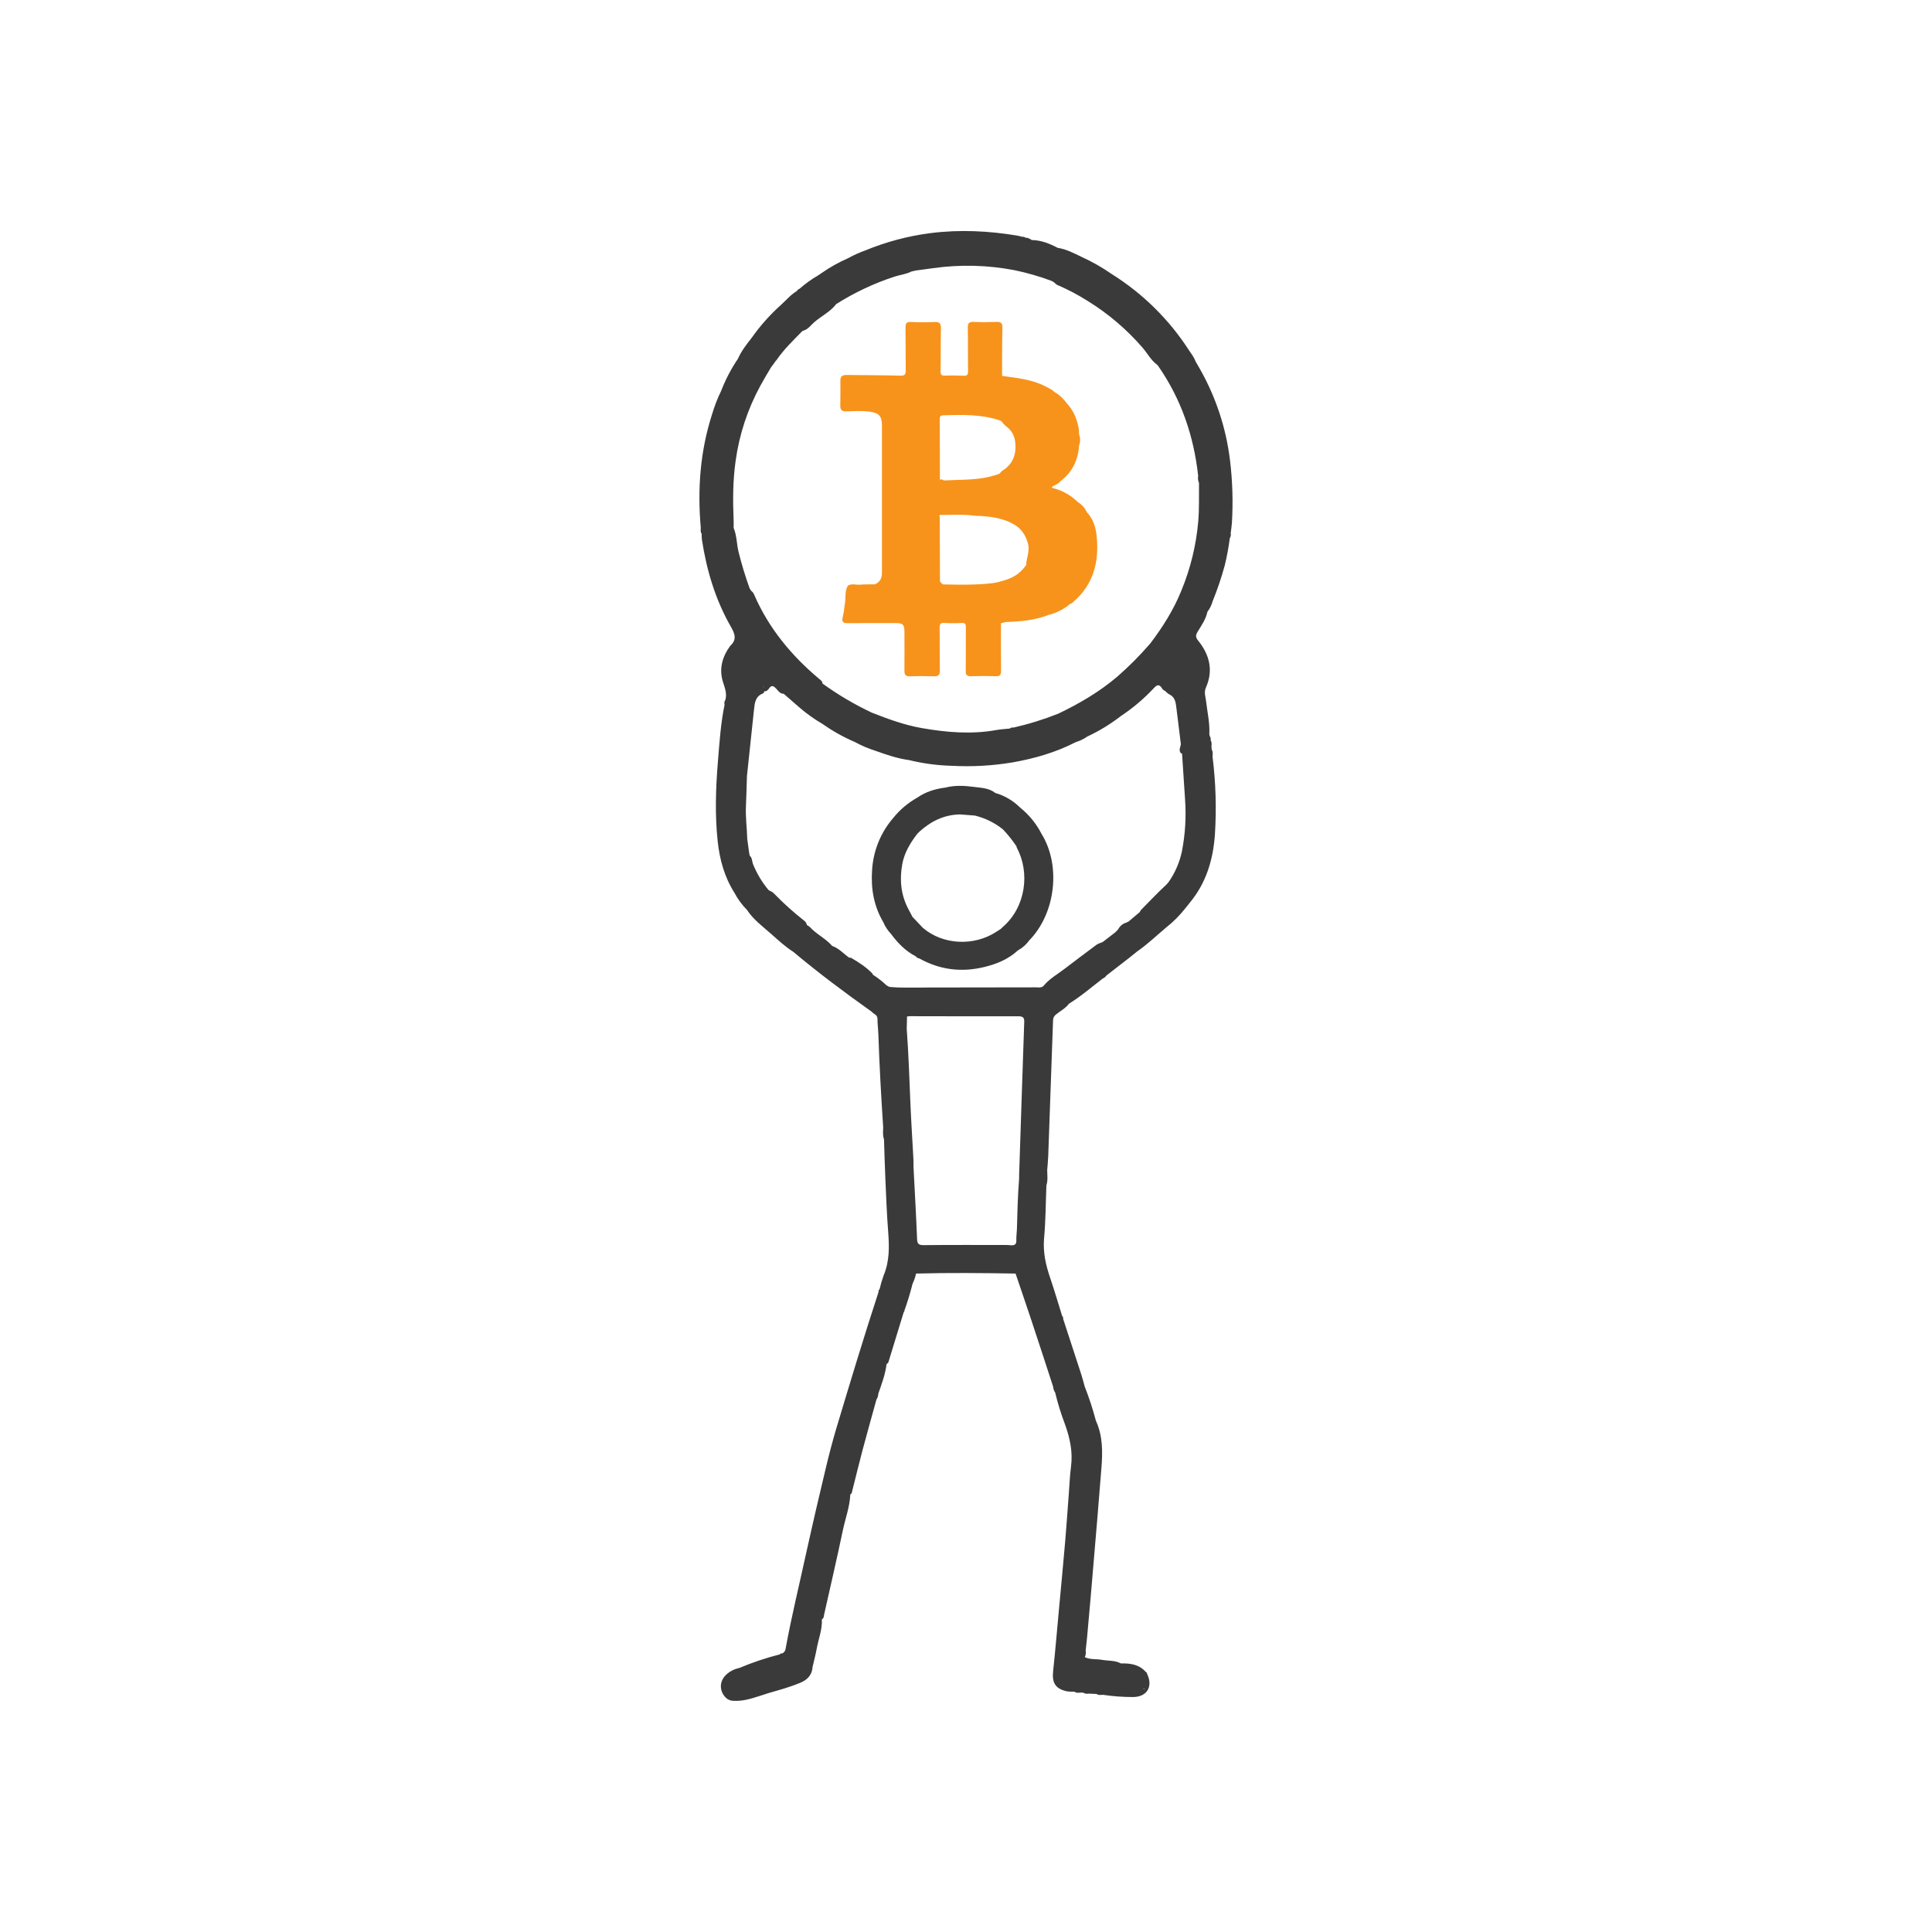 <svg width="160" height="160" viewBox="0 0 160 160" fill="none" xmlns="http://www.w3.org/2000/svg">
<path d="M101.859 38.077C101.534 35.441 100.694 32.895 99.387 30.583L99.01 29.928C98.892 29.587 98.664 29.311 98.471 29.015C96.829 26.468 94.648 24.314 92.081 22.704C91.295 22.157 90.462 21.681 89.591 21.284C88.945 20.975 88.308 20.632 87.591 20.525C86.916 20.169 86.219 19.888 85.44 19.879C85.285 19.754 85.094 19.683 84.896 19.677C84.87 19.646 84.835 19.624 84.795 19.613C84.756 19.603 84.714 19.605 84.676 19.619C84.543 19.584 84.409 19.54 84.276 19.517C81.876 19.117 79.484 18.999 77.065 19.305C75.203 19.544 73.38 20.028 71.645 20.745C71.181 20.91 70.732 21.112 70.301 21.349C70.276 21.354 70.253 21.366 70.234 21.384C69.476 21.715 68.752 22.119 68.072 22.591L67.785 22.788C67.222 23.113 66.692 23.492 66.204 23.921C66.159 23.935 66.117 23.957 66.082 23.988C66.046 24.018 66.017 24.056 65.997 24.099C65.495 24.396 65.123 24.841 64.7 25.229C63.788 26.043 62.971 26.957 62.267 27.956C61.834 28.512 61.395 29.061 61.112 29.713C60.55 30.542 60.085 31.432 59.725 32.365C59.419 32.99 59.167 33.64 58.971 34.308C57.981 37.375 57.752 40.523 58.037 43.72C58.026 43.888 58 44.059 58.109 44.209C58.107 44.365 58.113 44.521 58.128 44.676C58.517 47.227 59.244 49.669 60.535 51.915C60.868 52.495 61.035 52.981 60.477 53.481C59.81 54.399 59.526 55.393 59.883 56.509C60.033 56.981 60.217 57.443 60.075 57.957C60.033 58.014 60.006 58.08 59.994 58.149C59.982 58.219 59.986 58.29 60.007 58.357C59.684 59.917 59.583 61.504 59.453 63.084C59.273 65.277 59.2 67.484 59.436 69.675C59.6 71.189 59.997 72.639 60.825 73.941C61.102 74.463 61.453 74.942 61.867 75.363C62.393 76.163 63.166 76.724 63.867 77.347C64.454 77.867 65.033 78.405 65.701 78.829C67.788 80.583 69.968 82.205 72.191 83.787C72.344 83.983 72.665 84.024 72.668 84.365C72.668 84.801 72.728 85.236 72.743 85.672C72.829 88.239 72.973 90.804 73.142 93.368C73.133 93.699 73.092 94.035 73.209 94.353C73.245 95.428 73.272 96.504 73.32 97.579C73.387 99.057 73.44 100.539 73.555 102.016C73.65 103.248 73.672 104.455 73.179 105.624C73.043 106.001 72.93 106.387 72.84 106.777C72.807 106.798 72.781 106.828 72.768 106.864C72.754 106.9 72.752 106.94 72.763 106.977C71.537 110.728 70.397 114.504 69.264 118.283C68.611 120.463 68.138 122.691 67.606 124.903C67.332 126.112 67.048 127.319 66.784 128.531C66.205 131.197 65.552 133.851 65.062 136.531C65.054 136.616 65.023 136.698 64.974 136.768C64.924 136.838 64.857 136.894 64.78 136.931C64.743 136.92 64.704 136.922 64.669 136.936C64.634 136.95 64.604 136.974 64.584 137.007C63.434 137.3 62.307 137.679 61.213 138.14C60.82 138.219 60.456 138.403 60.16 138.673C59.535 139.236 59.552 140.108 60.18 140.66C60.352 140.792 60.564 140.862 60.781 140.856C61.521 140.892 62.211 140.677 62.9 140.456L63.658 140.212C64.546 139.953 65.44 139.713 66.294 139.352C66.884 139.104 67.258 138.697 67.297 138.033C67.413 137.529 67.548 137.028 67.64 136.52C67.787 135.72 68.101 134.952 68.065 134.12L68.072 134.097C68.234 134.015 68.221 133.852 68.253 133.697C68.772 131.369 69.32 129.045 69.806 126.711C70.013 125.729 70.376 124.78 70.418 123.764C70.552 123.707 70.552 123.572 70.582 123.457C70.868 122.331 71.139 121.199 71.437 120.075C71.807 118.684 72.2 117.299 72.582 115.911C72.678 115.759 72.732 115.585 72.74 115.405C73.026 114.605 73.314 113.816 73.422 112.971C73.475 112.919 73.556 112.875 73.573 112.812C74.002 111.427 74.424 110.039 74.847 108.652C74.9 108.635 74.908 108.597 74.895 108.549C75.161 107.815 75.385 107.068 75.576 106.311C75.706 106.044 75.803 105.762 75.862 105.471C78.611 105.396 81.357 105.425 84.105 105.471C84.545 106.771 84.993 108.069 85.425 109.373C86.028 111.193 86.625 113.017 87.216 114.84C87.228 115.015 87.286 115.183 87.385 115.328C87.603 116.232 87.878 117.12 88.21 117.988C88.611 119.119 88.856 120.255 88.696 121.464C88.601 122.191 88.572 122.931 88.517 123.657C88.416 124.981 88.329 126.305 88.216 127.628C88.045 129.603 87.857 131.576 87.674 133.548C87.525 135.164 87.389 136.781 87.215 138.395C87.108 139.376 87.41 139.861 88.365 140.071C88.566 140.097 88.769 140.105 88.972 140.096C89.15 140.229 89.352 140.179 89.548 140.171L89.731 140.185C89.874 140.3 90.041 140.265 90.204 140.26L90.154 140.237C90.173 140.24 90.19 140.248 90.204 140.26L90.811 140.288C90.971 140.404 91.152 140.367 91.331 140.356C92.16 140.48 92.997 140.542 93.836 140.541C95.014 140.533 95.514 139.645 94.981 138.588C94.985 138.577 94.986 138.565 94.984 138.554C94.982 138.542 94.978 138.531 94.971 138.522C94.965 138.512 94.956 138.504 94.946 138.498C94.936 138.492 94.925 138.489 94.913 138.488C94.36 137.844 93.62 137.736 92.833 137.759C92.336 137.492 91.778 137.553 91.249 137.459C90.781 137.375 90.287 137.459 89.838 137.237C89.92 137.072 89.944 136.885 89.909 136.704C89.947 136.363 89.989 136.023 90.02 135.681C90.126 134.516 90.233 133.351 90.332 132.185C90.51 130.088 90.687 127.99 90.865 125.892C90.983 124.477 91.092 123.061 91.209 121.647C91.321 120.287 91.343 118.937 90.757 117.657C90.504 116.7 90.196 115.759 89.835 114.837C89.739 114.497 89.652 114.153 89.544 113.817C89.047 112.28 88.546 110.745 88.041 109.211C88.05 109.128 88.056 109.048 87.968 108.999C87.636 107.939 87.326 106.872 86.968 105.821C86.609 104.771 86.364 103.699 86.466 102.549C86.6 101.093 86.6 99.627 86.659 98.165C86.792 97.755 86.731 97.333 86.724 96.915C86.753 96.527 86.794 96.139 86.809 95.749C86.947 92.003 87.08 88.257 87.209 84.512C87.207 84.414 87.228 84.317 87.272 84.229C87.316 84.141 87.381 84.066 87.461 84.009C87.821 83.717 88.248 83.504 88.528 83.123C89.523 82.509 90.404 81.745 91.328 81.036C91.454 80.983 91.561 80.894 91.637 80.781L93.487 79.348L94.16 78.807C95.022 78.208 95.78 77.481 96.581 76.807C97.166 76.347 97.694 75.818 98.153 75.232C98.287 75.089 98.397 74.921 98.522 74.772C99.884 73.14 100.461 71.215 100.612 69.144C100.752 66.981 100.687 64.81 100.417 62.66C100.431 62.461 100.464 62.26 100.349 62.073C100.341 61.988 100.333 61.901 100.327 61.816C100.34 61.641 100.369 61.464 100.257 61.307C100.321 61.111 100.143 60.964 100.152 60.773C100.199 59.864 99.984 58.983 99.885 58.089C99.844 57.715 99.689 57.344 99.867 56.945C100.503 55.512 100.167 54.216 99.222 53.047C99.001 52.78 99.012 52.6 99.18 52.321C99.499 51.796 99.864 51.287 99.993 50.665C100.192 50.407 100.338 50.112 100.423 49.797C100.819 48.825 101.156 47.829 101.431 46.815C101.611 46.072 101.751 45.321 101.848 44.563C101.887 44.505 101.913 44.439 101.926 44.37C101.938 44.301 101.936 44.231 101.92 44.163C101.955 43.869 102.005 43.576 102.023 43.281C102.126 41.545 102.071 39.803 101.859 38.077ZM93.959 140.077C93.959 140.089 93.959 140.1 93.959 140.112H93.917L93.959 140.077ZM64.688 77.791H64.696C64.696 77.791 64.696 77.791 64.696 77.797L64.688 77.791ZM95.8 30.191C95.836 30.221 95.872 30.253 95.905 30.287C95.915 30.304 95.925 30.319 95.934 30.335C97.828 33.071 98.868 36.119 99.227 39.409C99.191 39.609 99.216 39.815 99.297 40.001C99.284 41.061 99.323 42.117 99.234 43.177C99.062 45.155 98.588 47.095 97.829 48.929C97.191 50.508 96.289 51.932 95.265 53.284C94.413 54.273 93.491 55.199 92.507 56.056C91.032 57.307 89.38 58.272 87.641 59.103C86.433 59.583 85.19 59.969 83.922 60.257C83.871 60.245 83.817 60.245 83.766 60.258C83.715 60.272 83.668 60.298 83.629 60.335C83.26 60.373 82.886 60.391 82.522 60.457C80.44 60.831 78.374 60.656 76.314 60.292C74.891 60.041 73.543 59.545 72.204 59.02C70.764 58.343 69.392 57.532 68.104 56.599L68.112 56.565C68.091 56.389 67.944 56.311 67.826 56.211C65.533 54.284 63.666 52.029 62.461 49.26C62.412 49.127 62.324 49.012 62.208 48.929C62.164 48.87 62.124 48.808 62.089 48.744C61.72 47.729 61.407 46.695 61.149 45.647C61.005 45.007 61.016 44.335 60.756 43.72C60.756 43.516 60.764 43.32 60.756 43.113C60.687 41.461 60.687 39.817 60.921 38.171C61.221 35.985 61.917 33.872 62.976 31.936C63.253 31.428 63.549 30.932 63.845 30.435C63.929 30.313 64.017 30.195 64.112 30.075C64.143 30.039 64.171 30 64.195 29.959L64.234 29.895C64.254 29.883 64.272 29.867 64.287 29.849C64.904 28.941 65.695 28.188 66.454 27.411C66.504 27.387 66.557 27.369 66.611 27.356C66.945 27.233 67.144 26.94 67.398 26.716C67.964 26.209 68.668 25.877 69.164 25.291C69.185 25.256 69.21 25.223 69.237 25.192C70.755 24.23 72.386 23.461 74.095 22.904C74.56 22.757 75.056 22.705 75.496 22.479L75.629 22.453C75.697 22.436 75.763 22.419 75.835 22.404C76.314 22.34 76.793 22.279 77.272 22.209C79.508 21.892 81.782 21.948 84 22.373C85.058 22.591 86.097 22.891 87.108 23.271C87.183 23.311 87.256 23.355 87.326 23.404C87.415 23.514 87.531 23.597 87.664 23.644C88.493 24.004 89.292 24.428 90.056 24.911C91.77 25.965 93.312 27.277 94.628 28.8C95.021 29.26 95.305 29.812 95.8 30.185V30.191ZM97.867 59.08C97.871 59.075 97.877 59.071 97.882 59.068L97.891 59.101L97.867 59.08ZM63.244 56.915C63.228 56.902 63.211 56.891 63.193 56.881L63.251 56.873C63.25 56.887 63.248 56.901 63.244 56.915ZM60.561 54.819C60.538 54.798 60.519 54.773 60.505 54.745L60.516 54.767L60.538 54.796L60.557 54.813C60.564 54.818 60.572 54.822 60.58 54.825L60.561 54.819ZM80.177 20.999C80.177 21.004 80.177 21.009 80.177 21.013C80.178 21.009 80.178 21.005 80.177 21V20.999ZM68.921 78.341C68.434 77.784 67.765 77.445 67.234 76.941C67.122 76.804 66.983 76.691 66.826 76.607C66.807 76.574 66.796 76.537 66.793 76.499C66.752 76.397 66.683 76.308 66.594 76.244C65.726 75.562 64.903 74.823 64.133 74.032C64.039 73.927 63.924 73.844 63.794 73.788C63.74 73.768 63.688 73.739 63.642 73.703C63.113 73.069 62.685 72.356 62.373 71.591C62.27 71.349 62.311 71.057 62.089 70.86C62.081 70.828 62.072 70.793 62.065 70.761C62.055 70.665 62.039 70.569 62.019 70.475C62.019 70.475 62.019 70.475 62.019 70.467C61.972 70.139 61.928 69.811 61.885 69.483C61.859 68.572 61.732 67.667 61.776 66.752C61.817 65.928 61.831 65.101 61.858 64.276C62.053 62.436 62.249 60.595 62.445 58.752C62.501 58.208 62.561 57.667 63.177 57.432C63.263 57.4 63.276 57.324 63.289 57.249C63.487 57.275 63.604 57.133 63.697 57.004C63.895 56.721 64.052 56.801 64.254 57.004C64.436 57.183 64.57 57.441 64.876 57.456L64.893 57.447C65.321 57.821 65.752 58.193 66.181 58.568C66.788 59.097 67.445 59.566 68.142 59.968C68.969 60.553 69.856 61.048 70.787 61.445C71.343 61.75 71.928 61.999 72.533 62.189C73.432 62.511 74.338 62.82 75.292 62.949C76.457 63.233 77.65 63.392 78.849 63.421C80.518 63.51 82.192 63.416 83.841 63.141C85.662 62.821 87.43 62.316 89.084 61.463C89.426 61.36 89.749 61.204 90.041 60.999C91.032 60.537 91.969 59.966 92.833 59.296C93.833 58.63 94.753 57.85 95.573 56.972C95.812 56.713 95.985 56.648 96.204 56.959C96.263 57.082 96.368 57.177 96.496 57.225C96.588 57.328 96.694 57.418 96.811 57.492C97.323 57.717 97.368 58.175 97.425 58.639C97.545 59.632 97.671 60.624 97.793 61.617C97.787 61.709 97.766 61.799 97.733 61.884C97.678 62.069 97.662 62.248 97.821 62.397C97.844 62.391 97.868 62.391 97.891 62.397C97.973 63.657 98.056 64.917 98.14 66.177C98.247 67.64 98.157 69.11 97.873 70.548C97.676 71.454 97.299 72.311 96.765 73.069C96.712 73.135 96.654 73.203 96.595 73.26C95.862 73.936 95.184 74.664 94.481 75.369C94.453 75.428 94.421 75.484 94.385 75.539L93.452 76.324C93.396 76.352 93.337 76.38 93.28 76.405C93.134 76.447 92.999 76.517 92.882 76.614C92.765 76.71 92.67 76.829 92.601 76.964L92.372 77.205C92.02 77.472 91.671 77.739 91.32 78.015C91.247 78.048 91.171 78.077 91.095 78.101C90.948 78.151 90.812 78.227 90.695 78.327C89.85 78.964 88.997 79.588 88.161 80.235C87.573 80.689 86.908 81.051 86.428 81.64C86.384 81.69 86.328 81.727 86.265 81.749C86.196 81.765 86.126 81.775 86.056 81.779C85.976 81.779 85.896 81.768 85.819 81.768C82.825 81.777 79.833 81.775 76.841 81.781C76.575 81.781 76.301 81.781 76.032 81.789H75.333C75.219 81.789 75.104 81.789 74.988 81.789C74.568 81.789 74.148 81.775 73.729 81.74L73.66 81.729C73.578 81.695 73.498 81.653 73.422 81.605C73.075 81.275 72.696 80.98 72.292 80.723C72.275 80.691 72.26 80.657 72.248 80.623C71.732 80.089 71.109 79.689 70.475 79.319C70.42 79.32 70.366 79.314 70.313 79.301C69.857 78.979 69.478 78.533 68.921 78.341ZM83.321 103.104C81.041 103.104 78.761 103.093 76.481 103.117C76.064 103.117 75.965 102.996 75.948 102.593C75.868 100.613 75.755 98.635 75.653 96.656V96.56C75.653 96.327 75.653 96.092 75.638 95.86C75.558 94.364 75.459 92.871 75.396 91.375C75.309 89.319 75.244 87.26 75.091 85.207C75.1 84.864 75.108 84.52 75.116 84.177L75.382 84.157H75.479C78.432 84.157 81.385 84.176 84.337 84.164C84.7 84.164 84.836 84.26 84.823 84.619C84.756 86.461 84.697 88.304 84.636 90.145C84.558 92.537 84.479 94.926 84.4 97.312C84.4 97.405 84.4 97.5 84.4 97.595C84.287 99 84.252 100.407 84.216 101.815C84.198 102.12 84.161 102.424 84.169 102.728C84.18 103.055 84.021 103.149 83.733 103.128C83.6 103.12 83.453 103.104 83.314 103.104H83.321ZM67.165 131.285H67.188C67.18 131.297 67.173 131.299 67.165 131.285ZM66.472 130.723V130.713L66.481 130.721L66.472 130.723ZM66.331 137.881H66.256C66.281 137.878 66.306 137.878 66.331 137.881ZM68.715 130.8H68.725V130.813L68.715 130.8ZM59.914 139.779C59.914 139.779 59.914 139.788 59.914 139.792C59.914 139.796 59.9 139.792 59.912 139.78L59.914 139.779ZM94.656 139.795C94.709 139.828 94.761 139.865 94.812 139.904C94.811 139.909 94.811 139.914 94.812 139.919C94.749 139.892 94.695 139.85 94.653 139.796L94.656 139.795Z" fill="#3A3A3A"/>
<path d="M73.782 77.333C74.343 78.093 74.983 78.759 75.84 79.2C75.875 79.247 75.919 79.287 75.969 79.317C76.02 79.347 76.076 79.367 76.135 79.375C77.844 80.331 79.654 80.543 81.544 80.077C82.557 79.828 83.51 79.436 84.294 78.711C84.667 78.509 84.989 78.225 85.236 77.88C87.422 75.647 87.881 71.685 86.257 69.059C85.828 68.218 85.225 67.478 84.489 66.887C83.915 66.313 83.205 65.894 82.425 65.669C81.917 65.261 81.281 65.249 80.692 65.172C79.898 65.067 79.092 65.016 78.299 65.223C77.454 65.331 76.659 65.569 75.953 66.064C75.192 66.491 74.52 67.061 73.973 67.741C72.924 68.957 72.307 70.487 72.221 72.091C72.118 73.599 72.368 75.049 73.154 76.376C73.303 76.731 73.516 77.055 73.782 77.333ZM76.142 68.873C77.103 68.009 78.196 67.464 79.513 67.447L80.732 67.541C81.584 67.747 82.38 68.138 83.062 68.688C83.48 69.128 83.859 69.603 84.193 70.109C84.19 70.14 84.194 70.171 84.204 70.2C85.317 72.248 84.952 75.108 83.072 76.744L82.873 76.936C82.757 77.009 82.64 77.083 82.524 77.159C80.657 78.388 78.075 78.253 76.43 76.841L75.568 75.932C75.447 75.703 75.324 75.473 75.205 75.243C74.603 74.08 74.492 72.855 74.719 71.581C74.888 70.623 75.376 69.825 75.951 69.069C76.014 69.008 76.079 68.941 76.142 68.877V68.873Z" fill="#3A3A3A"/>
<path d="M90 42.411C89.845 42.065 89.587 41.776 89.263 41.581C88.665 40.989 87.911 40.577 87.089 40.395C87.204 40.168 87.453 40.201 87.575 40.051C87.62 40.04 87.662 40.019 87.699 39.99C87.735 39.961 87.765 39.924 87.785 39.883C88.789 39.137 89.284 38.123 89.365 36.889C89.477 36.594 89.477 36.267 89.365 35.972L89.345 35.556C89.212 34.739 88.917 33.993 88.333 33.384C88.064 33.002 87.715 32.683 87.309 32.451C87.087 32.228 86.8 32.116 86.527 31.975C85.416 31.403 84.192 31.308 82.987 31.128C82.993 29.795 82.987 28.469 83.016 27.141C83.024 26.765 82.9 26.647 82.533 26.66C81.909 26.683 81.283 26.689 80.667 26.66C80.284 26.641 80.133 26.736 80.149 27.145C80.176 28.333 80.149 29.523 80.171 30.711C80.171 31.005 80.124 31.137 79.795 31.119C79.28 31.09 78.764 31.086 78.248 31.107C77.951 31.117 77.889 31.013 77.895 30.731C77.917 29.557 77.895 28.384 77.924 27.212C77.932 26.812 77.829 26.645 77.404 26.665C76.749 26.696 76.089 26.696 75.435 26.665C75.065 26.647 74.988 26.788 74.992 27.123C75.009 28.296 74.992 29.469 75.007 30.643C75.007 30.985 74.965 31.125 74.556 31.112C73.072 31.065 71.585 31.077 70.1 31.053C69.741 31.053 69.589 31.173 69.597 31.543C69.611 32.231 69.597 32.92 69.589 33.607C69.589 33.928 69.701 34.072 70.061 34.065C70.728 34.052 71.407 34 72.075 34.1C72.804 34.208 73.039 34.481 73.039 35.221C73.039 39.289 73.039 43.356 73.039 47.423C73.039 47.869 72.888 48.204 72.465 48.389C72.045 48.399 71.625 48.389 71.207 48.42C70.877 48.443 70.54 48.308 70.219 48.5C69.917 48.999 70.077 49.576 69.952 50.1C69.918 50.44 69.865 50.779 69.793 51.113C69.689 51.513 69.835 51.612 70.207 51.608C71.54 51.596 72.863 51.6 74.189 51.601C74.776 51.601 74.899 51.724 74.901 52.313C74.901 53.391 74.917 54.468 74.901 55.547C74.901 55.889 75.003 56.021 75.356 56.009C76.012 55.987 76.668 55.985 77.324 56.009C77.704 56.023 77.844 55.9 77.837 55.505C77.813 54.335 77.837 53.161 77.816 51.991C77.816 51.653 77.912 51.567 78.232 51.591C78.7 51.618 79.168 51.618 79.636 51.591C79.939 51.573 79.992 51.68 79.989 51.959C79.975 53.159 79.997 54.359 79.977 55.559C79.977 55.92 80.095 56.013 80.435 56.001C81.106 55.977 81.777 55.977 82.448 56.001C82.795 56.013 82.909 55.904 82.904 55.552C82.885 54.24 82.896 52.928 82.896 51.616L83.287 51.512C84.487 51.473 85.687 51.379 86.823 50.929C87.489 50.769 88.108 50.453 88.628 50.007C88.747 49.997 88.817 49.909 88.895 49.84C90.552 48.412 91.028 46.545 90.827 44.461C90.761 43.733 90.559 42.985 90 42.411ZM82.999 34.955C83.121 35.163 83.327 35.288 83.496 35.447C83.822 35.745 84.026 36.152 84.072 36.591C84.188 37.585 83.917 38.409 83.032 38.967C82.952 39.016 82.885 39.084 82.836 39.164C82.794 39.2 82.75 39.233 82.703 39.263C82.436 39.345 82.169 39.431 81.903 39.493C80.669 39.773 79.407 39.721 78.156 39.788C78.145 39.78 78.134 39.771 78.124 39.761C78.088 39.736 78.046 39.718 78.002 39.71C77.959 39.702 77.914 39.704 77.871 39.715L77.837 39.725C77.837 38.061 77.837 36.392 77.824 34.735C77.824 34.513 77.853 34.403 78.115 34.395C79.715 34.341 81.315 34.303 82.855 34.835C82.907 34.871 82.956 34.911 83.003 34.955H82.999ZM84.027 47.699C83.555 47.98 83.033 48.113 82.509 48.24C82.376 48.263 82.243 48.291 82.109 48.305C80.776 48.453 79.443 48.425 78.109 48.399C78.066 48.377 78.025 48.35 77.988 48.319C77.937 48.265 77.893 48.207 77.844 48.152C77.844 46.463 77.839 44.778 77.828 43.096C77.843 42.967 77.832 42.837 77.799 42.712C77.804 42.694 77.812 42.676 77.821 42.66L77.832 42.648C77.861 42.653 77.891 42.653 77.92 42.648C78.776 42.648 79.635 42.585 80.491 42.683C80.722 42.717 80.956 42.732 81.189 42.729C82.16 42.789 83.112 42.931 83.973 43.429C84.591 43.787 84.94 44.32 85.128 45.001C85.292 45.599 85.047 46.137 84.979 46.703C84.985 46.722 84.993 46.741 85.004 46.759C84.753 47.14 84.421 47.461 84.031 47.699H84.027Z" fill="#F7931B"/>
</svg>
